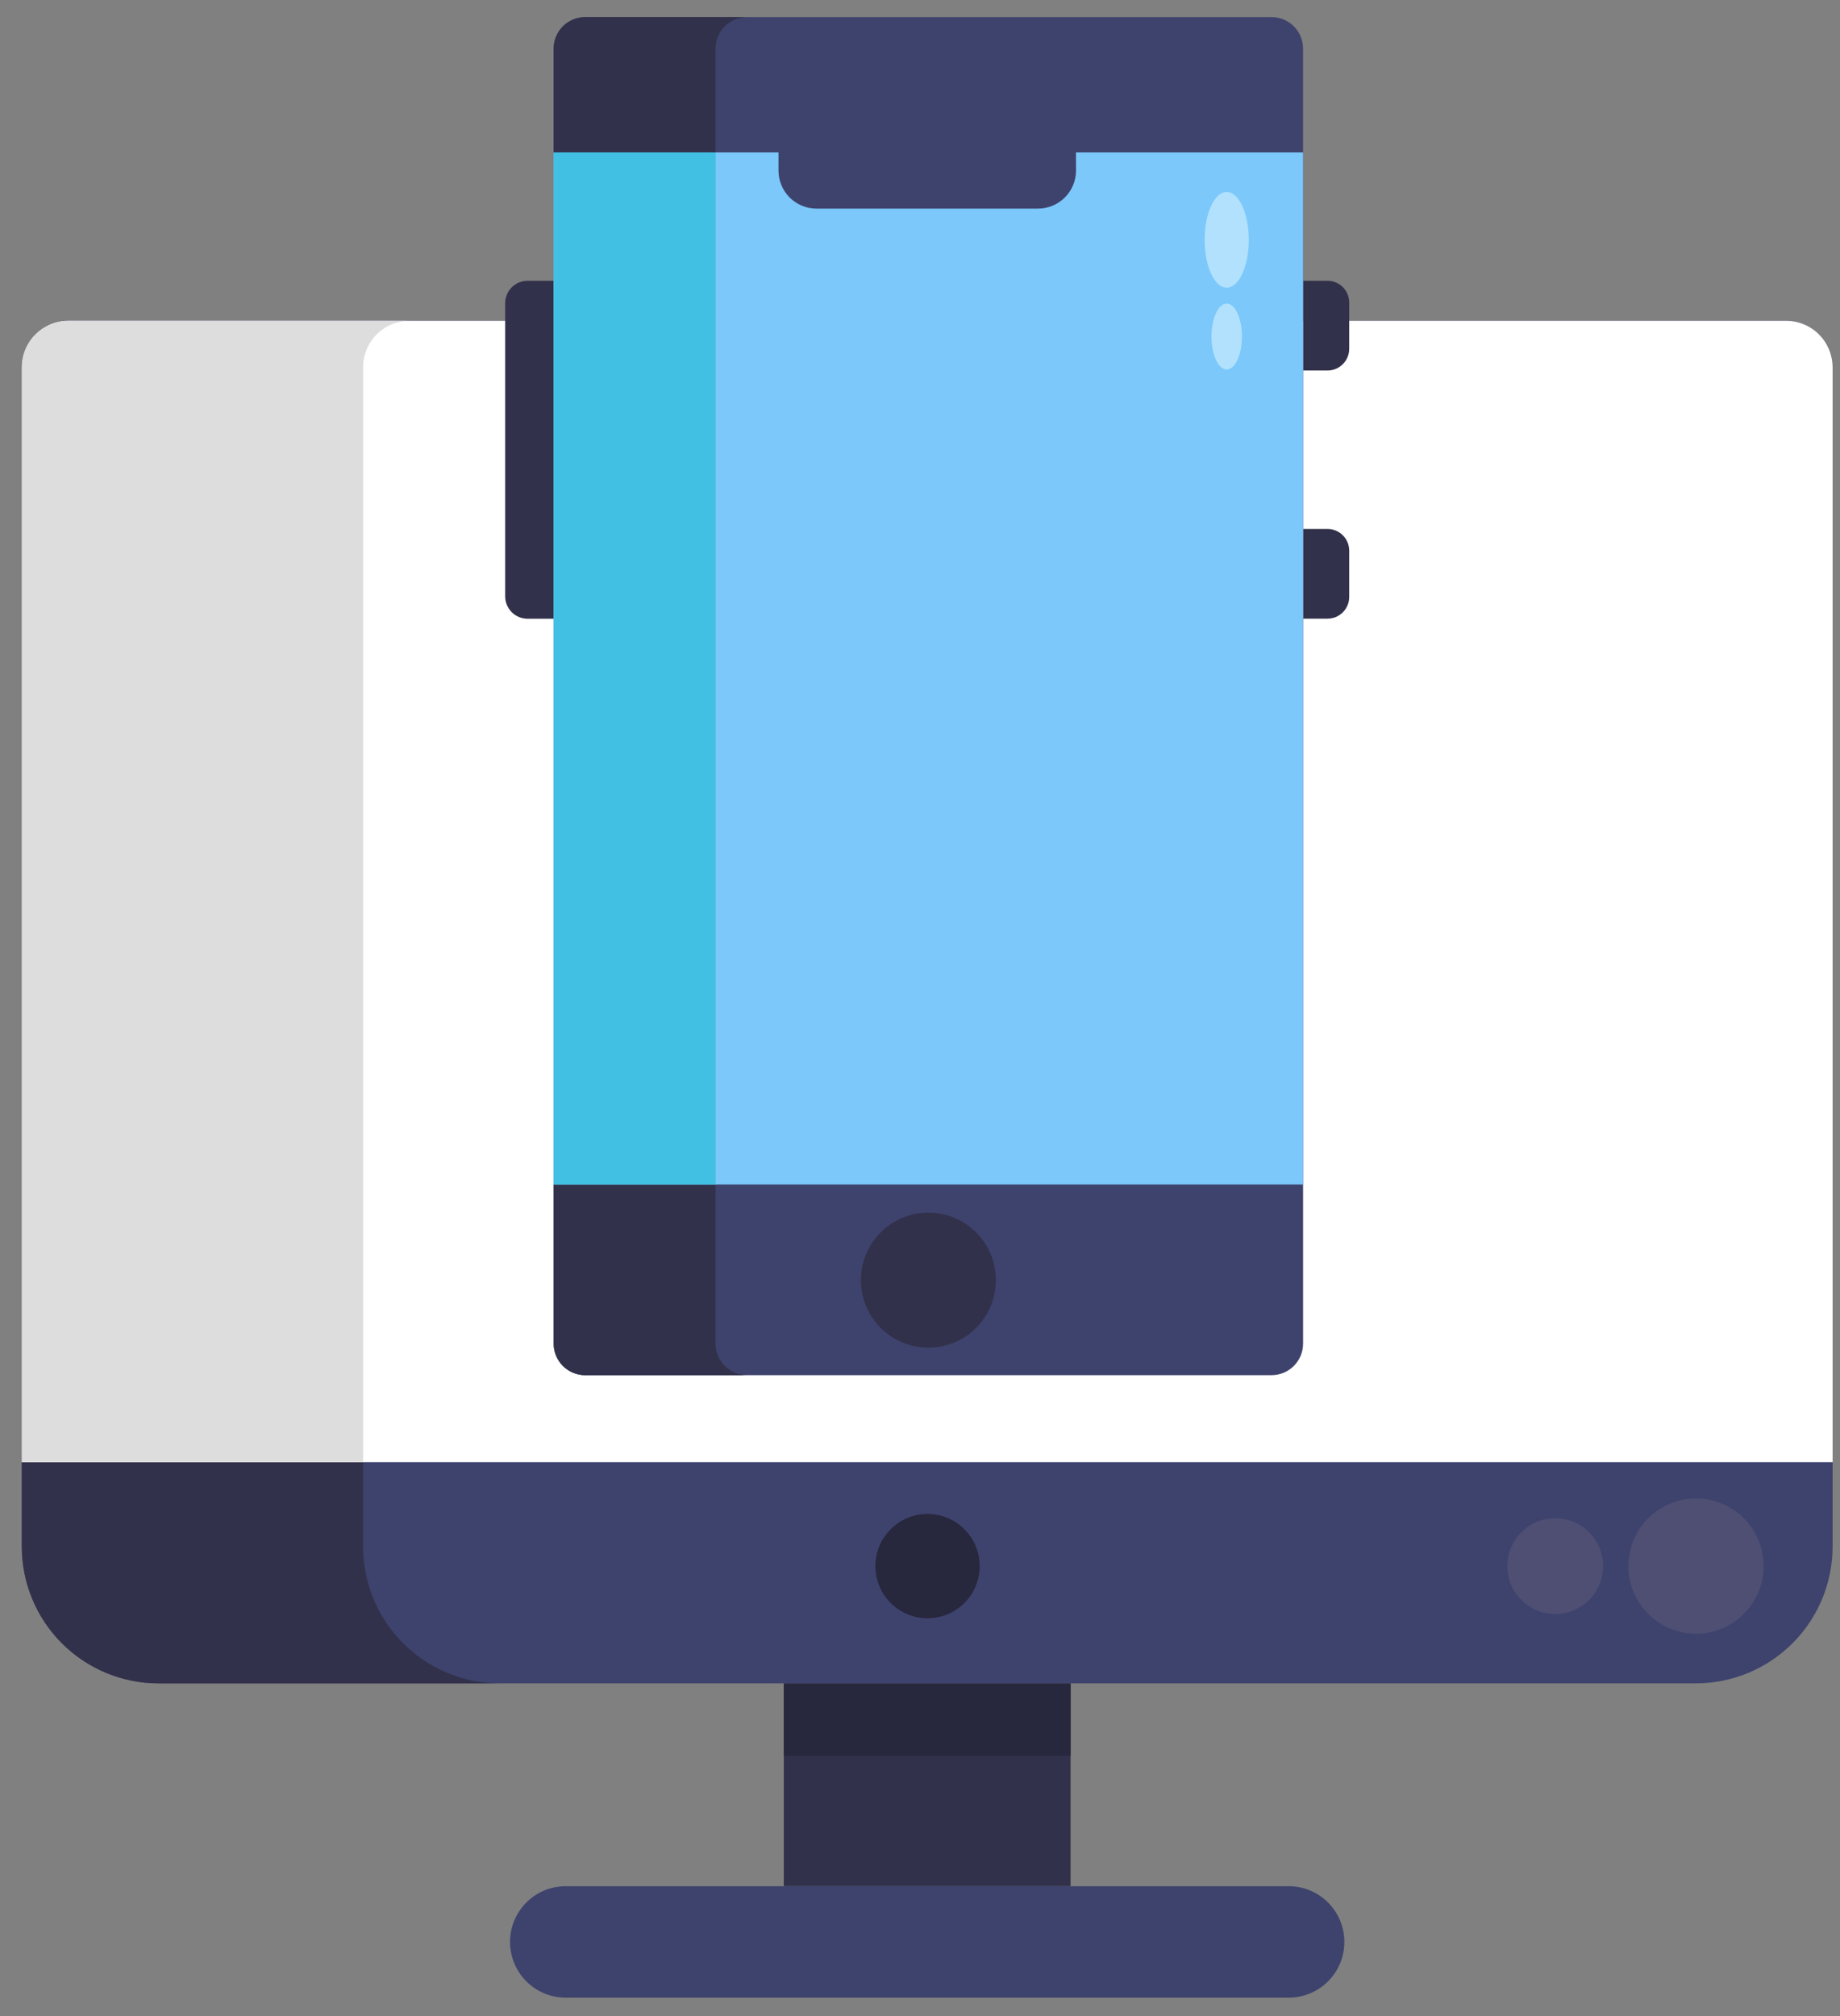 <svg width="63" height="69" viewBox="0 0 63 69" fill="none" xmlns="http://www.w3.org/2000/svg">
<rect x="0" y="0" width="63" height="69" fill="#808080" stroke="none"/>
<path d="M36.656 57.616H26.836V64.556H36.656V57.616Z" fill="#32314B"/>
<path d="M36.656 57.616H26.836V60.092H36.656V57.616Z" fill="#27273D"/>
<path d="M62.747 12.569V52.927C62.747 53.543 62.626 54.152 62.391 54.721C62.155 55.289 61.81 55.806 61.375 56.241C60.94 56.676 60.423 57.021 59.855 57.257C59.286 57.492 58.677 57.613 58.062 57.613H5.439C4.823 57.614 4.213 57.493 3.644 57.258C3.075 57.023 2.557 56.678 2.121 56.243C1.686 55.808 1.34 55.291 1.104 54.722C0.868 54.153 0.747 53.543 0.747 52.927V12.569C0.747 12.283 0.824 12.002 0.971 11.756C1.117 11.51 1.328 11.309 1.579 11.173C1.625 11.147 1.67 11.126 1.716 11.104C1.764 11.084 1.812 11.067 1.861 11.051C2.015 11.003 2.174 10.979 2.335 10.979H61.157C61.579 10.979 61.983 11.147 62.281 11.445C62.579 11.744 62.747 12.148 62.747 12.569Z" fill="#3E436D"/>
<path d="M17.12 57.614H5.433C4.817 57.614 4.208 57.493 3.639 57.258C3.07 57.022 2.554 56.677 2.119 56.242C1.683 55.806 1.338 55.29 1.103 54.721C0.868 54.152 0.747 53.543 0.747 52.927V12.569C0.747 12.283 0.824 12.002 0.971 11.756C1.117 11.51 1.328 11.309 1.579 11.173C1.625 11.147 1.67 11.126 1.716 11.104C1.764 11.084 1.812 11.067 1.861 11.051C2.015 11.003 2.174 10.979 2.335 10.979H14.02C13.811 10.979 13.605 11.02 13.412 11.1C13.219 11.18 13.044 11.297 12.897 11.445C12.749 11.593 12.632 11.768 12.552 11.961C12.473 12.154 12.432 12.361 12.432 12.569V52.927C12.432 53.543 12.553 54.153 12.788 54.722C13.024 55.291 13.369 55.807 13.804 56.243C14.24 56.678 14.757 57.023 15.326 57.258C15.895 57.494 16.504 57.615 17.12 57.614Z" fill="#32314B"/>
<path d="M44.123 64.555H19.37C18.317 64.555 17.463 65.409 17.463 66.462V66.463C17.463 67.516 18.317 68.37 19.37 68.37H44.123C45.176 68.37 46.03 67.516 46.03 66.463V66.462C46.03 65.409 45.176 64.555 44.123 64.555Z" fill="#3E436D"/>
<path d="M31.758 55.385C32.744 55.385 33.543 54.586 33.543 53.6C33.543 52.614 32.744 51.815 31.758 51.815C30.772 51.815 29.973 52.614 29.973 53.6C29.973 54.586 30.772 55.385 31.758 55.385Z" fill="#27273D"/>
<path d="M62.747 12.569V50.042H0.747V12.569C0.747 12.283 0.824 12.002 0.971 11.756C1.117 11.51 1.328 11.309 1.579 11.173C1.625 11.147 1.67 11.126 1.716 11.104C1.764 11.084 1.812 11.067 1.861 11.051C2.015 11.003 2.174 10.979 2.335 10.979H61.157C61.579 10.979 61.983 11.147 62.281 11.445C62.579 11.744 62.747 12.148 62.747 12.569Z" fill="white"/>
<path d="M14.022 10.979C13.813 10.979 13.606 11.02 13.413 11.1C13.221 11.18 13.045 11.297 12.898 11.445C12.751 11.593 12.633 11.768 12.554 11.961C12.474 12.154 12.433 12.361 12.433 12.569V50.042H0.747V12.569C0.747 12.283 0.824 12.002 0.971 11.756C1.117 11.51 1.328 11.309 1.579 11.173C1.625 11.147 1.67 11.126 1.716 11.104C1.764 11.084 1.812 11.067 1.861 11.051C2.015 11.003 2.174 10.979 2.335 10.979H14.022Z" fill="#DDDDDD"/>
<path d="M58.07 55.914C59.348 55.914 60.384 54.878 60.384 53.6C60.384 52.322 59.348 51.286 58.07 51.286C56.792 51.286 55.756 52.322 55.756 53.6C55.756 54.878 56.792 55.914 58.07 55.914Z" fill="#4F4F74"/>
<path d="M53.249 55.239C54.154 55.239 54.888 54.505 54.888 53.6C54.888 52.695 54.154 51.961 53.249 51.961C52.344 51.961 51.61 52.695 51.61 53.6C51.61 54.505 52.344 55.239 53.249 55.239Z" fill="#4F4F74"/>
<path d="M43.538 0.585H20.034C19.439 0.585 18.957 1.068 18.957 1.663V45.987C18.957 46.582 19.439 47.065 20.034 47.065H43.538C44.133 47.065 44.616 46.582 44.616 45.987V1.663C44.616 1.068 44.133 0.585 43.538 0.585Z" fill="#3E436D"/>
<path d="M25.584 47.066H20.035C19.75 47.066 19.475 46.952 19.273 46.749C19.071 46.547 18.957 46.273 18.957 45.987V1.663C18.957 1.377 19.071 1.103 19.273 0.901C19.476 0.699 19.75 0.586 20.035 0.586H25.584C25.442 0.585 25.301 0.613 25.17 0.666C25.038 0.72 24.919 0.799 24.818 0.899C24.718 0.999 24.638 1.118 24.583 1.249C24.529 1.38 24.5 1.521 24.5 1.663V45.987C24.5 46.129 24.529 46.27 24.583 46.401C24.638 46.532 24.718 46.651 24.818 46.751C24.919 46.851 25.038 46.931 25.169 46.985C25.301 47.039 25.442 47.066 25.584 47.066Z" fill="#32314B"/>
<path d="M31.787 46.124C33.063 46.124 34.098 45.089 34.098 43.813C34.098 42.536 33.063 41.502 31.787 41.502C30.51 41.502 29.476 42.536 29.476 43.813C29.476 45.089 30.51 46.124 31.787 46.124Z" fill="#32314B"/>
<path d="M18.064 9.609H18.958V21.177H18.064C17.861 21.177 17.666 21.096 17.522 20.953C17.378 20.809 17.297 20.614 17.297 20.41V10.371C17.299 10.169 17.38 9.975 17.523 9.832C17.667 9.689 17.862 9.609 18.064 9.609Z" fill="#32314B"/>
<path d="M44.617 9.609H45.451C45.649 9.609 45.838 9.687 45.978 9.827C46.118 9.967 46.196 10.156 46.196 10.354V11.937C46.196 12.134 46.118 12.324 45.978 12.463C45.838 12.603 45.649 12.681 45.451 12.681H44.617V9.609Z" fill="#32314B"/>
<path d="M44.617 18.103H45.451C45.649 18.103 45.838 18.181 45.978 18.321C46.118 18.461 46.196 18.65 46.196 18.848V20.43C46.196 20.527 46.177 20.624 46.139 20.715C46.102 20.805 46.047 20.887 45.978 20.956C45.909 21.025 45.827 21.08 45.736 21.118C45.646 21.155 45.549 21.174 45.451 21.174H44.617V18.103Z" fill="#32314B"/>
<path d="M24.505 5.216H18.957V40.538H24.505V5.216Z" fill="#41C0E3"/>
<path d="M36.842 5.838C36.842 6.183 36.705 6.514 36.461 6.758C36.217 7.002 35.886 7.139 35.542 7.14H27.956C27.611 7.14 27.28 7.003 27.036 6.759C26.792 6.515 26.655 6.184 26.655 5.838V5.216H18.957V40.538H44.617V5.216H36.84L36.842 5.838Z" fill="#7CC8FB"/>
<path d="M24.505 5.216H18.957V40.538H24.505V5.216Z" fill="#41C0E3"/>
<path d="M42.001 9.847C42.419 9.847 42.758 9.114 42.758 8.209C42.758 7.303 42.419 6.57 42.001 6.57C41.583 6.57 41.244 7.303 41.244 8.209C41.244 9.114 41.583 9.847 42.001 9.847Z" fill="#B1E1FC"/>
<path d="M42.001 12.647C42.289 12.647 42.523 12.142 42.523 11.518C42.523 10.894 42.289 10.389 42.001 10.389C41.714 10.389 41.48 10.894 41.48 11.518C41.48 12.142 41.714 12.647 42.001 12.647Z" fill="#B1E1FC"/>
</svg>
